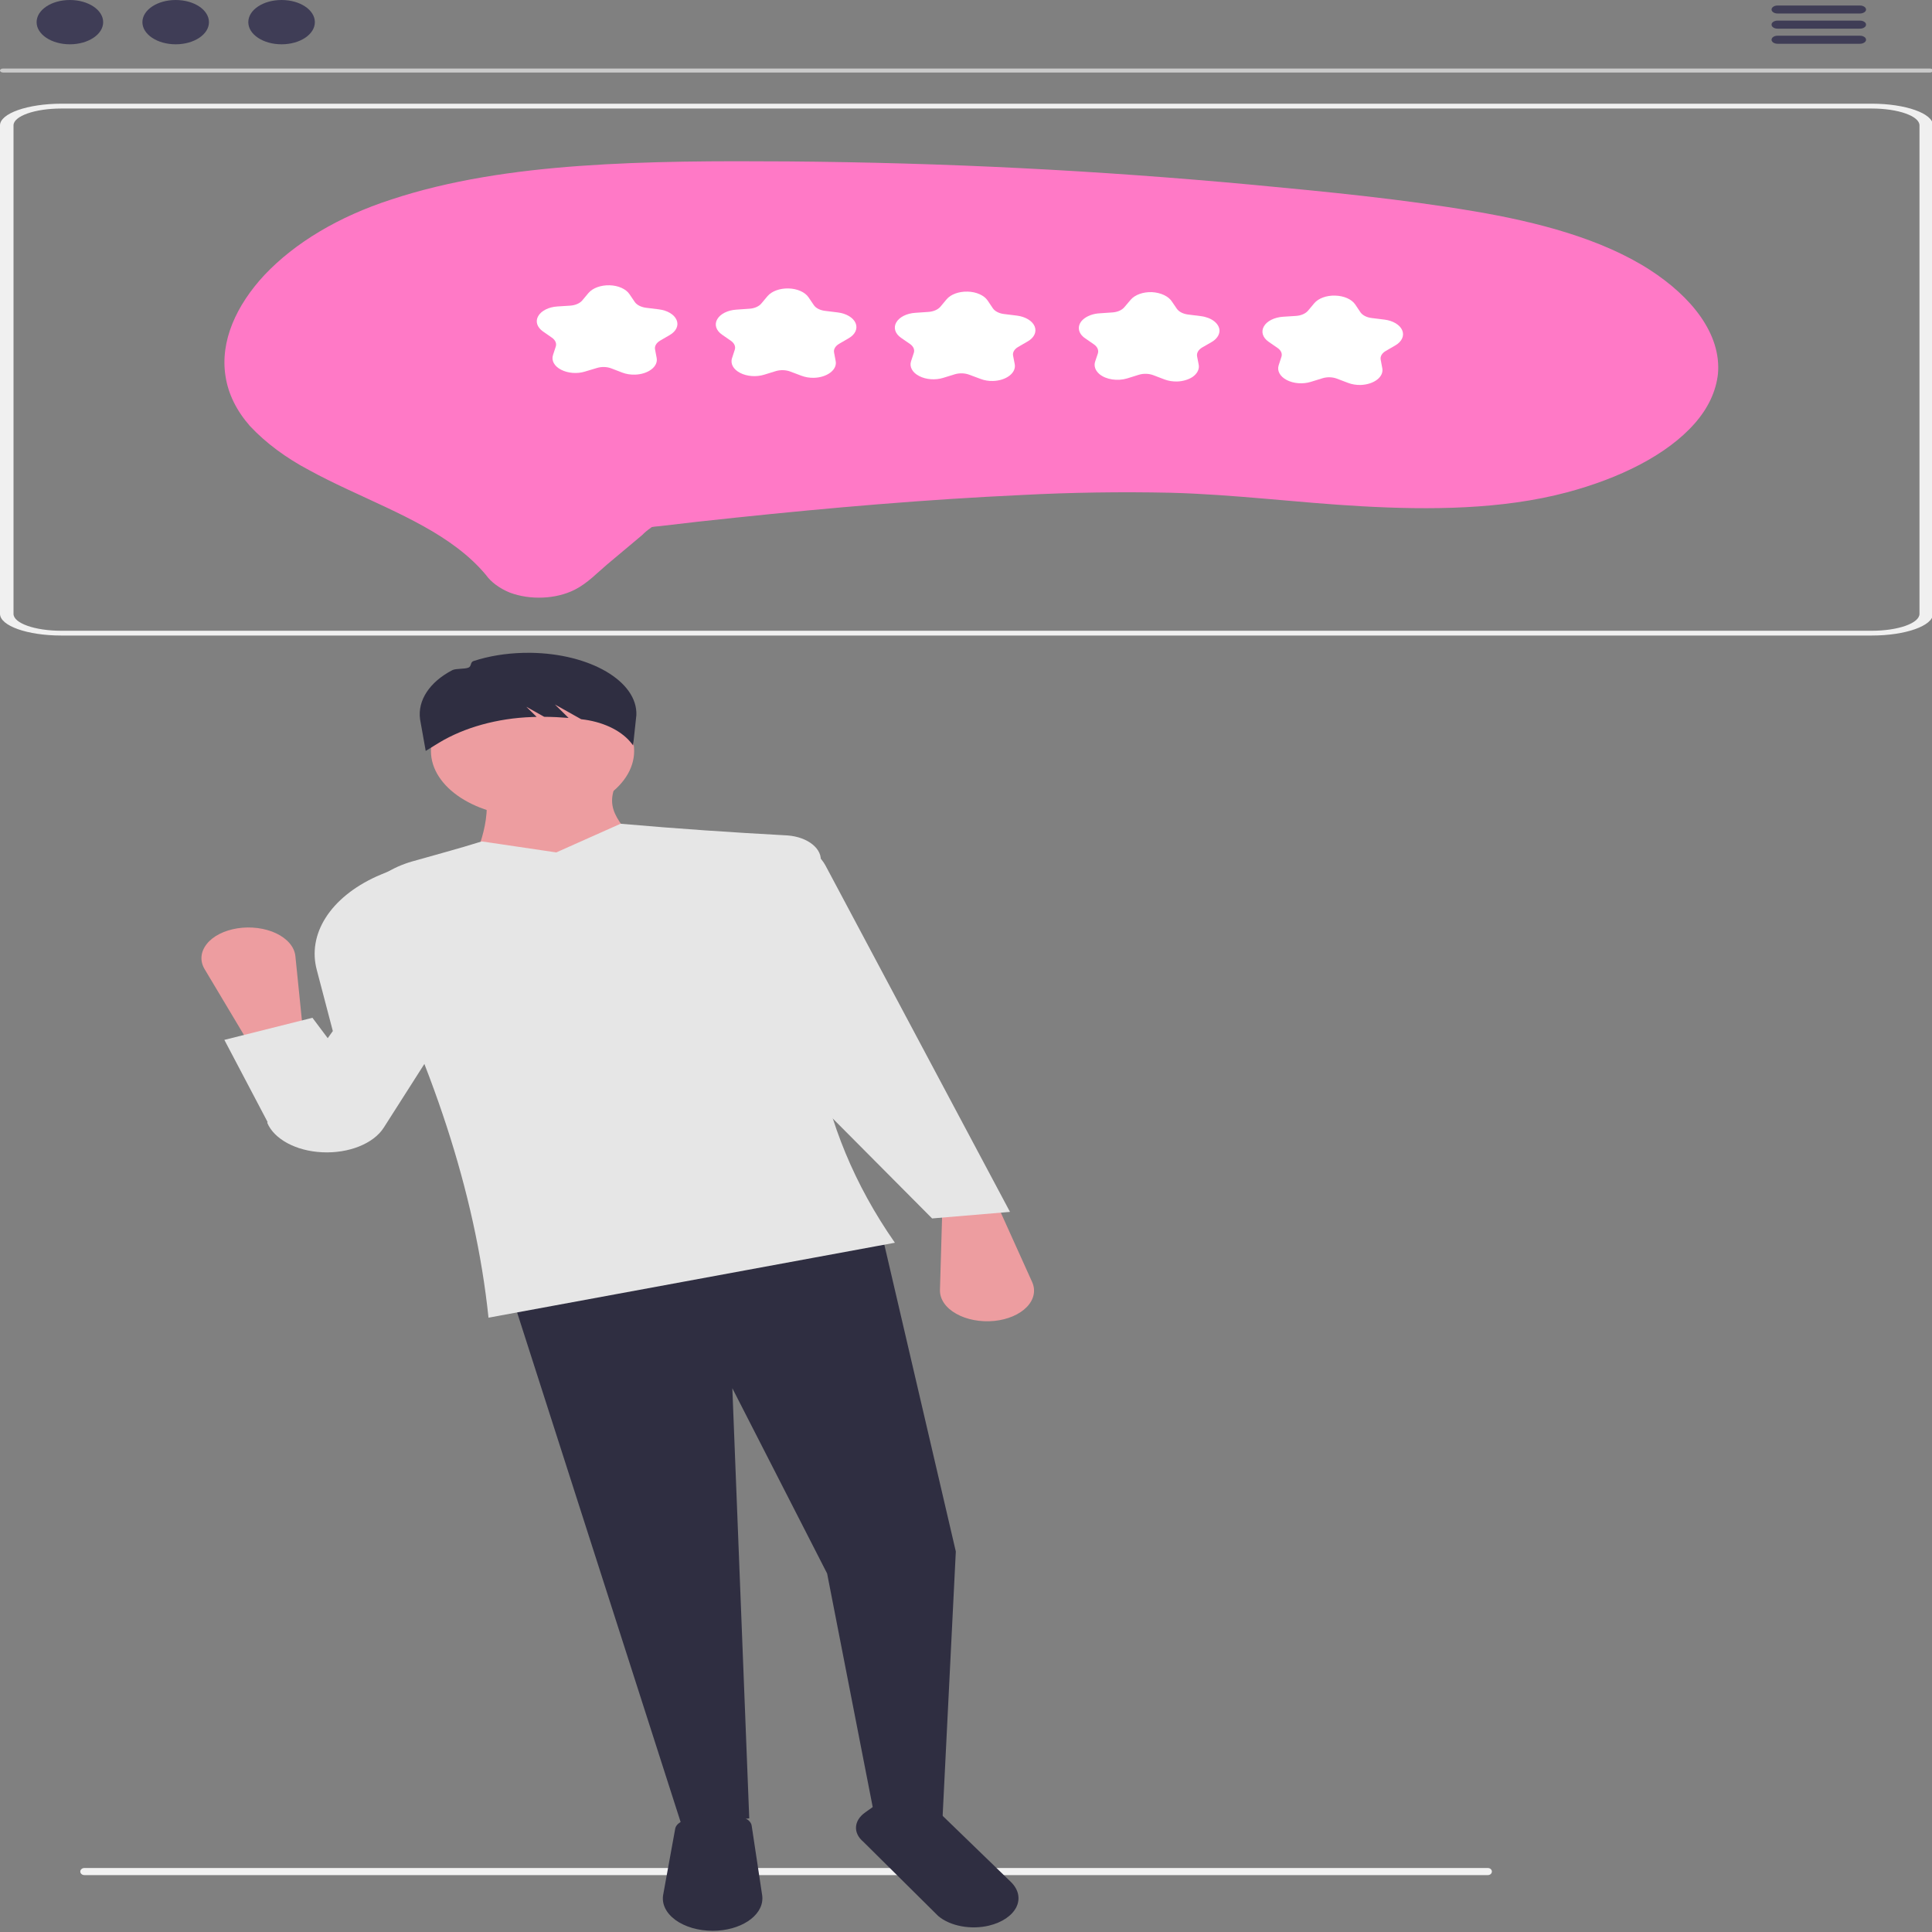 <?xml version="1.0" encoding="UTF-8"?>
<svg xmlns="http://www.w3.org/2000/svg" xmlns:xlink="http://www.w3.org/1999/xlink" width="100px" height="100px" viewBox="0 0 100 100" version="1.1">
<rect x="0" y="0" width="100" height="100" fill="#808080" stroke="none"/>
<g id="surface1">
<path style=" stroke:none;fill-rule:nonzero;fill:rgb(94.902%,94.902%,94.902%);fill-opacity:1;" d="M 77.012 97.055 L 4.367 97.055 C 4.25 97.055 4.156 96.973 4.156 96.871 C 4.156 96.77 4.25 96.688 4.367 96.688 L 77.012 96.688 C 77.129 96.688 77.219 96.77 77.219 96.871 C 77.219 96.973 77.129 97.055 77.012 97.055 Z M 77.012 97.055 "/>
<path style=" stroke:none;fill-rule:nonzero;fill:rgb(94.118%,94.118%,94.118%);fill-opacity:1;" d="M 96.883 32.895 L 3.172 32.895 C 1.422 32.895 0.004 32.395 0 31.773 L 0 6.488 C 0.004 5.871 1.422 5.371 3.172 5.367 L 96.883 5.367 C 98.633 5.367 100.051 5.871 100.051 6.488 L 100.051 31.773 C 100.051 32.391 98.633 32.895 96.883 32.895 Z M 3.172 5.617 C 1.805 5.617 0.703 6.008 0.699 6.488 L 0.699 31.773 C 0.699 32.258 1.805 32.648 3.172 32.648 L 96.883 32.648 C 98.246 32.648 99.352 32.258 99.352 31.773 L 99.352 6.488 C 99.352 6.008 98.246 5.617 96.883 5.617 Z M 3.172 5.617 "/>
<path style=" stroke:none;fill-rule:nonzero;fill:rgb(92.941%,61.569%,62.745%);fill-opacity:1;" d="M 51.465 68.371 C 52.156 68.301 52.77 68.039 53.145 67.652 C 53.52 67.266 53.621 66.793 53.422 66.355 L 51.578 62.27 L 48.773 62.613 L 48.652 66.773 C 48.641 67.242 48.945 67.691 49.488 67.996 C 50.027 68.305 50.754 68.441 51.465 68.371 Z M 51.465 68.371 "/>
<path style=" stroke:none;fill-rule:nonzero;fill:rgb(18.431%,18.039%,25.49%);fill-opacity:1;" d="M 35.277 94.457 L 38.781 94.117 L 37.906 71.855 L 42.812 81.445 L 45.441 94.914 L 48.773 94.344 L 49.473 80.305 L 45.617 63.754 L 26.34 66.605 Z M 35.277 94.457 "/>
<path style=" stroke:none;fill-rule:nonzero;fill:rgb(18.431%,18.039%,25.49%);fill-opacity:1;" d="M 36.887 99.938 C 38.309 99.938 39.461 99.188 39.461 98.258 C 39.461 98.203 39.457 98.148 39.449 98.094 L 38.906 94.492 C 38.879 94.316 38.719 94.16 38.48 94.078 C 37.449 93.715 36.387 93.805 35.297 94.277 C 35.102 94.363 34.977 94.5 34.949 94.652 L 34.328 98.062 C 34.238 98.539 34.469 99.016 34.957 99.375 C 35.449 99.734 36.148 99.938 36.887 99.938 Z M 36.887 99.938 "/>
<path style=" stroke:none;fill-rule:nonzero;fill:rgb(18.431%,18.039%,25.49%);fill-opacity:1;" d="M 51.195 99.668 C 51.863 99.508 52.383 99.156 52.605 98.715 C 52.824 98.273 52.719 97.793 52.32 97.406 L 48.582 93.785 C 47.234 93.156 46.422 93.465 46.105 94.641 L 45.352 93.406 L 44.781 93.812 C 44.184 94.234 44.145 94.879 44.688 95.332 L 48.566 99.176 C 49.184 99.695 50.25 99.895 51.199 99.668 Z M 51.195 99.668 "/>
<path style=" stroke:none;fill-rule:nonzero;fill:rgb(92.941%,61.569%,62.745%);fill-opacity:1;" d="M 32.824 38.867 C 32.824 36.977 30.469 35.445 27.566 35.445 C 24.66 35.445 22.305 36.977 22.305 38.867 C 22.305 40.762 24.66 42.293 27.566 42.293 C 30.469 42.293 32.824 40.762 32.824 38.867 Z M 32.824 38.867 "/>
<path style=" stroke:none;fill-rule:nonzero;fill:rgb(92.941%,61.569%,62.745%);fill-opacity:1;" d="M 24.234 45.148 L 33.172 44.004 C 32.023 42.406 31.102 41.863 32.121 40.125 L 24.938 40.125 C 25.566 41.926 24.957 43.621 24.234 45.148 Z M 24.234 45.148 "/>
<path style=" stroke:none;fill-rule:nonzero;fill:rgb(90.196%,90.196%,90.196%);fill-opacity:1;" d="M 25.285 68.203 L 46.32 64.324 C 42.105 58.285 41.227 51.656 42.473 44.648 C 42.598 43.953 41.832 43.324 40.766 43.242 C 40.742 43.238 40.719 43.238 40.695 43.238 C 37.949 43.09 35.09 42.898 32.121 42.637 L 28.793 44.121 L 24.938 43.551 C 23.699 43.941 22.453 44.266 21.328 44.59 C 19.203 45.203 18.141 46.766 18.875 48.203 C 22.301 54.941 24.598 61.617 25.285 68.203 Z M 25.285 68.203 "/>
<path style=" stroke:none;fill-rule:nonzero;fill:rgb(90.196%,90.196%,90.196%);fill-opacity:1;" d="M 48.246 63.066 L 52.277 62.727 L 42.73 44.805 C 42.242 43.895 41.039 43.402 39.57 43.266 L 38.168 43.379 L 39.223 53.992 Z M 48.246 63.066 "/>
<path style=" stroke:none;fill-rule:nonzero;fill:rgb(90.196%,90.196%,90.196%);fill-opacity:1;" d="M 16.668 59.641 C 18.047 59.711 19.336 59.195 19.863 58.367 L 23.707 52.34 L 20.555 44.918 L 19.719 45.266 C 19.641 45.297 19.562 45.332 19.484 45.367 C 17.094 46.457 15.891 48.352 16.402 50.223 L 17.227 53.367 L 13.832 58.113 C 14.184 58.961 15.32 59.574 16.668 59.641 Z M 16.668 59.641 "/>
<path style=" stroke:none;fill-rule:nonzero;fill:rgb(18.431%,18.039%,25.49%);fill-opacity:1;" d="M 27.062 33.793 C 26.176 33.816 25.305 33.957 24.512 34.215 C 24.332 34.273 24.414 34.484 24.25 34.555 C 24.043 34.641 23.59 34.59 23.406 34.691 C 22.234 35.301 21.609 36.254 21.742 37.227 L 22.035 38.867 L 22.727 38.441 C 24.043 37.648 25.746 37.176 27.539 37.113 C 27.617 37.109 27.695 37.109 27.777 37.105 L 27.242 36.582 L 28.168 37.102 C 28.59 37.105 29.012 37.125 29.43 37.16 L 28.723 36.465 L 30.082 37.227 C 31.156 37.344 32.09 37.773 32.621 38.395 L 32.77 38.582 L 32.938 37.016 C 33.008 35.27 30.551 33.828 27.453 33.789 C 27.32 33.789 27.191 33.789 27.062 33.793 Z M 27.062 33.793 "/>
<path style=" stroke:none;fill-rule:nonzero;fill:rgb(92.941%,61.569%,62.745%);fill-opacity:1;" d="M 12.281 48.051 C 11.602 48.16 11.023 48.453 10.703 48.859 C 10.379 49.266 10.336 49.742 10.594 50.168 L 12.965 54.137 L 15.711 53.641 L 15.289 49.488 C 15.242 49.02 14.879 48.59 14.301 48.312 C 13.719 48.035 12.98 47.941 12.281 48.051 Z M 12.281 48.051 "/>
<path style=" stroke:none;fill-rule:nonzero;fill:rgb(90.196%,90.196%,90.196%);fill-opacity:1;" d="M 15.473 59.414 L 19.852 57.59 L 16.172 52.68 L 11.613 53.824 L 13.895 58.16 Z M 15.473 59.414 "/>
<path style=" stroke:none;fill-rule:nonzero;fill:rgb(79.216%,79.216%,79.216%);fill-opacity:1;" d="M 99.891 3.754 L 0.16 3.754 C 0.074 3.754 0 3.707 0 3.648 C 0 3.594 0.074 3.547 0.16 3.547 L 99.891 3.547 C 99.98 3.547 100.051 3.594 100.051 3.648 C 100.051 3.707 99.98 3.754 99.891 3.754 Z M 99.891 3.754 "/>
<path style=" stroke:none;fill-rule:nonzero;fill:rgb(24.706%,23.922%,33.725%);fill-opacity:1;" d="M 5.34 1.148 C 5.34 0.512 4.566 0 3.617 0 C 2.664 0 1.895 0.512 1.895 1.148 C 1.895 1.781 2.664 2.293 3.617 2.293 C 4.566 2.293 5.34 1.781 5.34 1.148 Z M 5.34 1.148 "/>
<path style=" stroke:none;fill-rule:nonzero;fill:rgb(24.706%,23.922%,33.725%);fill-opacity:1;" d="M 10.816 1.148 C 10.816 0.512 10.047 0 9.094 0 C 8.145 0 7.371 0.512 7.371 1.148 C 7.371 1.781 8.145 2.293 9.094 2.293 C 10.047 2.293 10.816 1.781 10.816 1.148 Z M 10.816 1.148 "/>
<path style=" stroke:none;fill-rule:nonzero;fill:rgb(24.706%,23.922%,33.725%);fill-opacity:1;" d="M 16.297 1.148 C 16.297 0.512 15.527 0 14.574 0 C 13.621 0 12.852 0.512 12.852 1.148 C 12.852 1.781 13.621 2.293 14.574 2.293 C 15.527 2.293 16.297 1.781 16.297 1.148 Z M 16.297 1.148 "/>
<path style=" stroke:none;fill-rule:nonzero;fill:rgb(24.706%,23.922%,33.725%);fill-opacity:1;" d="M 96.254 0.285 L 92.023 0.285 C 91.906 0.281 91.797 0.32 91.738 0.387 C 91.68 0.453 91.68 0.535 91.738 0.598 C 91.797 0.664 91.906 0.703 92.023 0.699 L 96.254 0.699 C 96.371 0.703 96.48 0.664 96.543 0.598 C 96.602 0.535 96.602 0.453 96.543 0.387 C 96.48 0.32 96.371 0.281 96.254 0.285 Z M 96.254 0.285 "/>
<path style=" stroke:none;fill-rule:nonzero;fill:rgb(24.706%,23.922%,33.725%);fill-opacity:1;" d="M 96.254 1.066 L 92.023 1.066 C 91.906 1.062 91.797 1.102 91.738 1.168 C 91.68 1.234 91.68 1.316 91.738 1.383 C 91.797 1.449 91.906 1.488 92.023 1.484 L 96.254 1.484 C 96.371 1.488 96.48 1.449 96.543 1.383 C 96.602 1.316 96.602 1.234 96.543 1.168 C 96.48 1.102 96.371 1.062 96.254 1.066 Z M 96.254 1.066 "/>
<path style=" stroke:none;fill-rule:nonzero;fill:rgb(24.706%,23.922%,33.725%);fill-opacity:1;" d="M 96.254 1.848 L 92.023 1.848 C 91.906 1.844 91.797 1.883 91.738 1.949 C 91.68 2.016 91.68 2.098 91.738 2.164 C 91.797 2.23 91.906 2.27 92.023 2.266 L 96.254 2.266 C 96.371 2.27 96.48 2.23 96.543 2.164 C 96.602 2.098 96.602 2.016 96.543 1.949 C 96.48 1.883 96.371 1.844 96.254 1.848 Z M 96.254 1.848 "/>
<path style=" stroke:none;fill-rule:nonzero;fill:rgb(100%,47.451%,77.647%);fill-opacity:1;" d="M 88.922 19.344 C 88.824 20.246 88.418 21.121 87.727 21.906 C 86.277 23.566 83.785 24.77 81.105 25.484 C 77.754 26.375 74.02 26.402 70.465 26.203 C 67.16 26.02 63.891 25.59 60.578 25.504 C 58.012 25.449 55.449 25.488 52.891 25.621 C 47.93 25.852 42.992 26.277 38.082 26.793 C 36.754 26.93 35.43 27.078 34.105 27.238 C 33.98 27.246 33.855 27.258 33.734 27.281 C 33.711 27.289 33.672 27.285 33.652 27.293 C 33.609 27.309 33.812 27.25 33.691 27.316 C 33.52 27.434 33.367 27.562 33.238 27.695 L 31.426 29.215 C 30.906 29.652 30.422 30.18 29.75 30.523 C 28.781 31.012 27.457 31.07 26.395 30.676 C 25.852 30.453 25.418 30.133 25.148 29.754 C 24.73 29.254 24.234 28.789 23.664 28.359 C 21.508 26.719 18.512 25.711 16.004 24.336 C 14.789 23.695 13.754 22.922 12.941 22.055 C 12.246 21.266 11.816 20.395 11.676 19.492 C 11.375 17.66 12.238 15.793 13.688 14.234 C 15.27 12.559 17.535 11.207 20.238 10.332 C 23.27 9.324 26.629 8.832 29.992 8.59 C 33.566 8.332 37.18 8.332 40.77 8.355 C 44.797 8.387 48.82 8.5 52.836 8.703 C 56.855 8.906 60.859 9.195 64.848 9.566 C 68.672 9.926 72.547 10.301 76.293 10.934 C 79.602 11.492 82.902 12.367 85.371 13.953 C 87.57 15.367 89.098 17.297 88.922 19.344 Z M 88.922 19.344 "/>
<path style=" stroke:none;fill-rule:nonzero;fill:rgb(100%,100%,100%);fill-opacity:1;" d="M 70.426 19.926 C 70.754 19.914 71.066 19.816 71.277 19.652 C 71.492 19.488 71.59 19.27 71.547 19.059 L 71.465 18.621 C 71.43 18.453 71.527 18.281 71.723 18.168 L 72.227 17.875 C 72.562 17.68 72.699 17.375 72.578 17.094 C 72.457 16.812 72.102 16.598 71.66 16.543 L 70.996 16.461 C 70.738 16.43 70.52 16.316 70.414 16.16 L 70.145 15.758 C 69.961 15.488 69.562 15.312 69.109 15.301 C 68.66 15.285 68.238 15.441 68.023 15.699 L 67.699 16.086 C 67.57 16.234 67.34 16.336 67.078 16.352 L 66.406 16.395 C 65.961 16.426 65.574 16.617 65.418 16.895 C 65.262 17.168 65.355 17.477 65.664 17.691 L 66.129 18.012 C 66.309 18.137 66.383 18.309 66.324 18.477 L 66.184 18.906 C 66.09 19.191 66.25 19.488 66.605 19.672 C 66.957 19.855 67.438 19.891 67.844 19.766 L 68.453 19.578 C 68.691 19.504 68.969 19.512 69.195 19.598 L 69.781 19.82 C 69.977 19.895 70.199 19.93 70.426 19.926 Z M 70.426 19.926 "/>
<path style=" stroke:none;fill-rule:nonzero;fill:rgb(100%,100%,100%);fill-opacity:1;" d="M 60.922 19.746 C 61.223 19.738 61.508 19.652 61.719 19.516 C 61.98 19.336 62.098 19.09 62.039 18.848 L 61.961 18.445 C 61.93 18.273 62.027 18.102 62.227 17.984 L 62.695 17.715 C 62.973 17.559 63.129 17.332 63.121 17.094 C 63.098 16.734 62.699 16.43 62.156 16.363 L 61.504 16.281 C 61.238 16.25 61.02 16.137 60.91 15.977 L 60.664 15.617 C 60.488 15.336 60.086 15.145 59.621 15.121 C 59.168 15.105 58.738 15.258 58.52 15.52 L 58.199 15.898 C 58.07 16.055 57.836 16.156 57.57 16.172 L 56.945 16.215 C 56.582 16.23 56.25 16.355 56.039 16.555 C 55.734 16.852 55.785 17.25 56.164 17.508 L 56.621 17.824 C 56.805 17.953 56.879 18.129 56.824 18.301 L 56.691 18.695 C 56.605 18.93 56.684 19.172 56.906 19.363 C 57.246 19.648 57.844 19.738 58.344 19.586 L 58.945 19.398 C 59.188 19.324 59.469 19.332 59.703 19.422 L 60.277 19.641 C 60.473 19.715 60.695 19.75 60.922 19.746 Z M 60.922 19.746 "/>
<path style=" stroke:none;fill-rule:nonzero;fill:rgb(100%,100%,100%);fill-opacity:1;" d="M 51.398 19.719 C 51.727 19.711 52.039 19.609 52.25 19.445 C 52.465 19.281 52.562 19.066 52.523 18.852 L 52.438 18.414 C 52.402 18.246 52.5 18.074 52.695 17.961 L 53.199 17.668 C 53.535 17.473 53.672 17.172 53.551 16.887 C 53.43 16.605 53.074 16.391 52.633 16.336 L 51.969 16.254 C 51.711 16.223 51.492 16.109 51.387 15.953 L 51.117 15.551 C 50.934 15.285 50.535 15.105 50.086 15.094 C 49.633 15.082 49.211 15.234 48.996 15.492 L 48.672 15.879 C 48.543 16.027 48.312 16.129 48.051 16.145 L 47.379 16.191 C 46.934 16.219 46.551 16.41 46.391 16.688 C 46.234 16.961 46.328 17.27 46.637 17.484 L 47.102 17.805 C 47.281 17.93 47.355 18.102 47.297 18.27 L 47.156 18.699 C 47.062 18.984 47.223 19.285 47.578 19.465 C 47.93 19.648 48.41 19.684 48.816 19.559 L 49.426 19.371 C 49.664 19.301 49.941 19.309 50.168 19.395 L 50.754 19.613 C 50.949 19.688 51.172 19.727 51.398 19.719 Z M 51.398 19.719 "/>
<path style=" stroke:none;fill-rule:nonzero;fill:rgb(100%,100%,100%);fill-opacity:1;" d="M 42.133 19.555 C 42.461 19.547 42.773 19.445 42.984 19.281 C 43.199 19.117 43.297 18.902 43.254 18.688 L 43.172 18.25 C 43.137 18.082 43.234 17.914 43.43 17.797 L 43.934 17.504 C 44.27 17.309 44.406 17.008 44.285 16.723 C 44.164 16.441 43.809 16.227 43.367 16.172 L 42.703 16.09 C 42.445 16.059 42.227 15.949 42.121 15.789 L 41.848 15.387 C 41.668 15.121 41.266 14.941 40.816 14.93 C 40.367 14.918 39.945 15.07 39.727 15.328 L 39.402 15.715 C 39.277 15.863 39.047 15.965 38.785 15.98 L 38.113 16.027 C 37.664 16.055 37.281 16.25 37.125 16.523 C 36.965 16.797 37.062 17.105 37.371 17.32 L 37.832 17.641 C 38.012 17.766 38.086 17.938 38.031 18.105 L 37.891 18.535 C 37.793 18.824 37.957 19.121 38.309 19.301 C 38.66 19.484 39.145 19.52 39.551 19.395 L 40.16 19.207 C 40.398 19.137 40.676 19.145 40.902 19.23 L 41.484 19.449 C 41.68 19.523 41.906 19.562 42.133 19.555 Z M 42.133 19.555 "/>
<path style=" stroke:none;fill-rule:nonzero;fill:rgb(100%,100%,100%);fill-opacity:1;" d="M 32.867 19.391 C 33.195 19.383 33.508 19.281 33.719 19.117 C 33.934 18.953 34.031 18.738 33.988 18.523 L 33.906 18.09 C 33.871 17.918 33.969 17.75 34.164 17.633 L 34.668 17.34 C 35.004 17.145 35.141 16.844 35.02 16.562 C 34.898 16.277 34.543 16.066 34.102 16.012 L 33.438 15.93 C 33.18 15.895 32.961 15.785 32.855 15.629 L 32.582 15.227 C 32.402 14.957 32 14.777 31.551 14.766 C 31.102 14.754 30.68 14.906 30.461 15.164 L 30.137 15.551 C 30.012 15.699 29.781 15.801 29.52 15.82 L 28.848 15.863 C 28.398 15.891 28.016 16.086 27.859 16.359 C 27.699 16.633 27.797 16.941 28.105 17.156 L 28.566 17.477 C 28.746 17.602 28.82 17.777 28.766 17.941 L 28.625 18.371 C 28.527 18.66 28.691 18.957 29.043 19.137 C 29.395 19.32 29.879 19.359 30.285 19.23 L 30.895 19.047 C 31.133 18.973 31.41 18.98 31.637 19.066 L 32.219 19.289 C 32.414 19.363 32.641 19.398 32.867 19.391 Z M 32.867 19.391 "/>
</g>
</svg>
